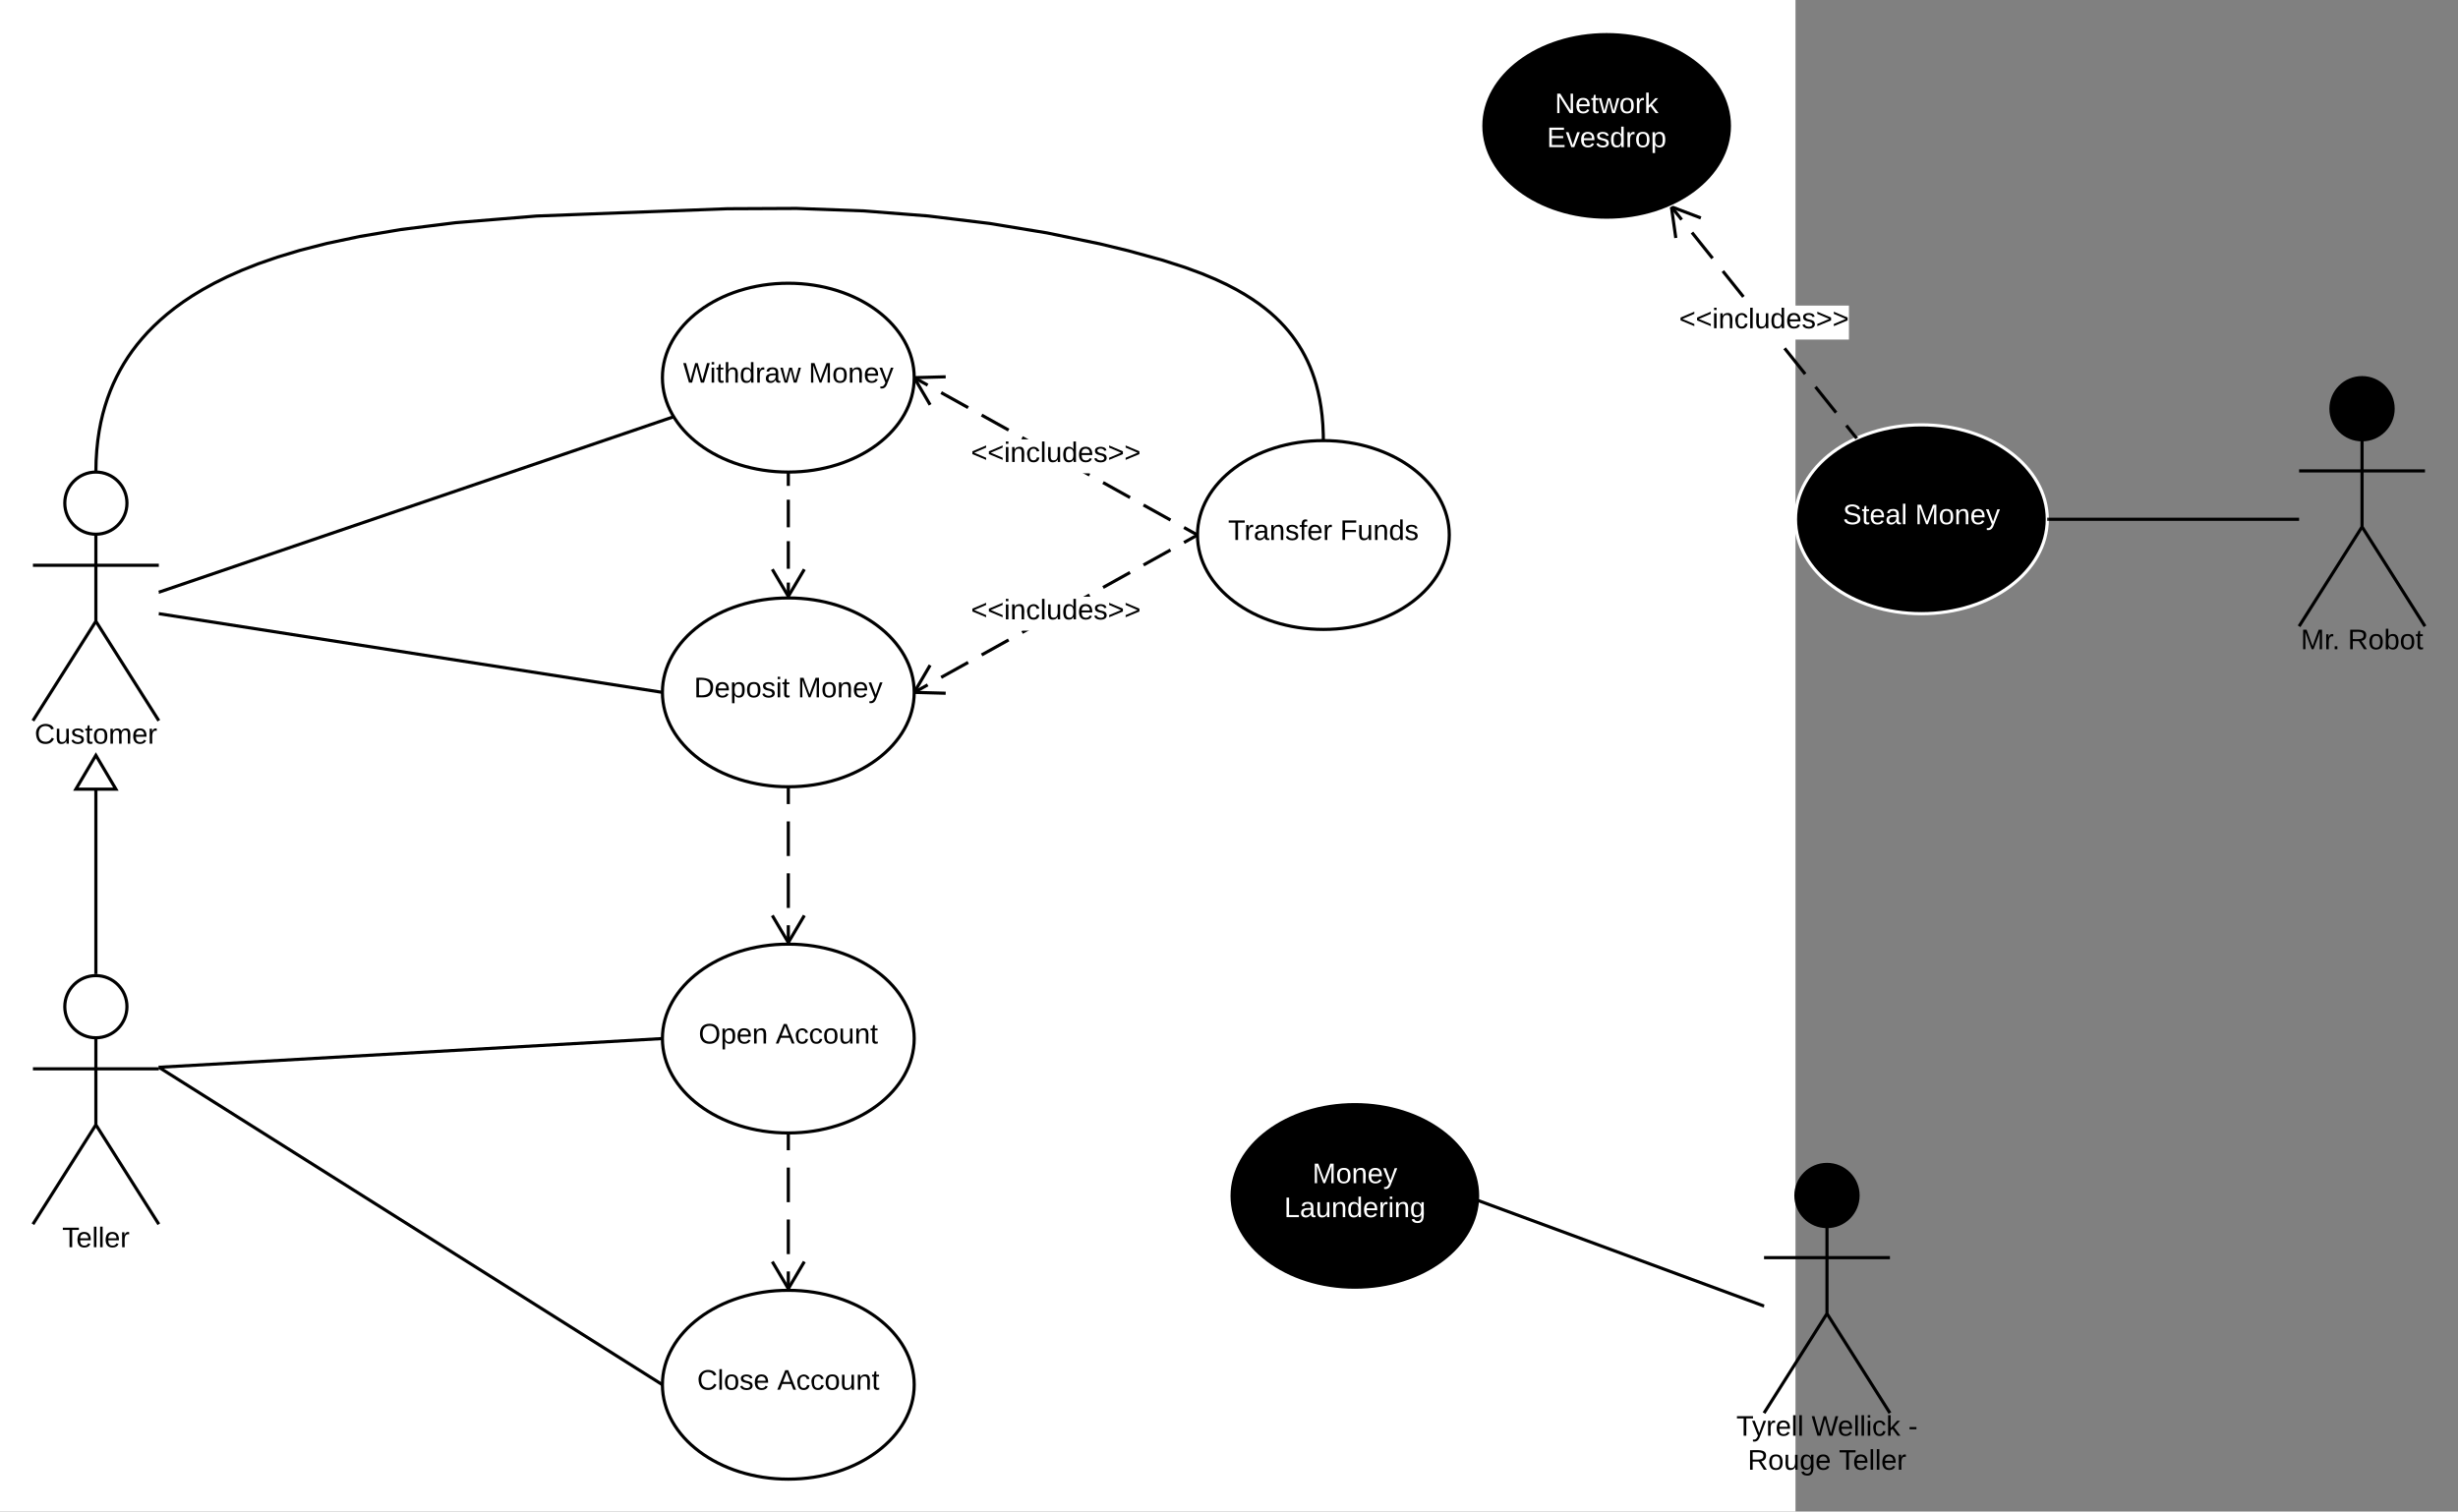 <svg xmlns="http://www.w3.org/2000/svg" xmlns:xlink="http://www.w3.org/1999/xlink" width="1561.9" height="960.6"><rect width="100%" height="100%" fill="#808080" stroke="none"/><g transform="translate(-219.075 -180)"><path d="M0 0h1360v1760H0z" fill="#fff"/><path d="M299.75 499.75c0 10.9-8.84 19.75-19.75 19.75-10.9 0-19.75-8.84-19.75-19.75 0-10.9 8.84-19.75 19.75-19.75 10.9 0 19.75 8.84 19.75 19.75z" stroke="#000" stroke-width="2" fill="#fff"/><path d="M240 480h80v158h-80z" fill="none"/><path d="M280 519.5v55.3l40 63.2m-40-63.2L240 638m0-98.75h80" stroke="#000" stroke-width="2" fill="none"/><use xlink:href="#a" transform="matrix(1,0,0,1,160,638) translate(81.075 14.6)"/><path d="M299.75 819.75c0 10.9-8.84 19.75-19.75 19.75-10.9 0-19.75-8.84-19.75-19.75 0-10.9 8.84-19.75 19.75-19.75 10.9 0 19.75 8.84 19.75 19.75z" stroke="#000" stroke-width="2" fill="#fff"/><path d="M240 800h80v158h-80z" fill="none"/><path d="M280 839.5v55.3l40 63.2m-40-63.2L240 958m0-98.75h80" stroke="#000" stroke-width="2" fill="none"/><use xlink:href="#b" transform="matrix(1,0,0,1,160,958) translate(98.6 14.6)"/><path d="M280 799V660" stroke="#000" stroke-width="2" fill="none"/><path d="M281 800h-2v-1h2z"/><path d="M292.73 681.52h-25.46L280 660z" fill="#fff"/><path d="M294.48 682.52h-28.96L280 658.04zm-25.45-2h21.94L280 661.96z"/><path d="M800 420c0 33.14-35.82 60-80 60s-80-26.86-80-60 35.82-60 80-60 80 26.86 80 60z" stroke="#000" stroke-width="2" fill="#fff"/><use xlink:href="#c" transform="matrix(1,0,0,1,640,360) translate(13.13 63.15)"/><use xlink:href="#d" transform="matrix(1,0,0,1,640,360) translate(92.93 63.15)"/><path d="M800 620c0 33.14-35.82 60-80 60s-80-26.86-80-60 35.82-60 80-60 80 26.86 80 60z" stroke="#000" stroke-width="2" fill="#fff"/><use xlink:href="#e" transform="matrix(1,0,0,1,640,560) translate(20.08 63.15)"/><use xlink:href="#d" transform="matrix(1,0,0,1,640,560) translate(85.98 63.15)"/><path d="M800 840c0 33.14-35.82 60-80 60s-80-26.86-80-60 35.82-60 80-60 80 26.86 80 60z" stroke="#000" stroke-width="2" fill="#fff"/><use xlink:href="#f" transform="matrix(1,0,0,1,640,780) translate(23.005 63.15)"/><use xlink:href="#g" transform="matrix(1,0,0,1,640,780) translate(72.005 63.15)"/><path d="M800 1060c0 33.14-35.82 60-80 60s-80-26.86-80-60 35.82-60 80-60 80 26.86 80 60z" stroke="#000" stroke-width="2" fill="#fff"/><use xlink:href="#h" transform="matrix(1,0,0,1,640,1000) translate(22.055 63.15)"/><use xlink:href="#g" transform="matrix(1,0,0,1,640,1000) translate(72.955 63.15)"/><path d="M1140 520c0 33.14-35.82 60-80 60s-80-26.86-80-60 35.82-60 80-60 80 26.86 80 60z" stroke="#000" stroke-width="2" fill="#fff"/><use xlink:href="#i" transform="matrix(1,0,0,1,980,460) translate(19.43 63.15)"/><use xlink:href="#j" transform="matrix(1,0,0,1,980,460) translate(90.63 63.15)"/><path d="M320 556.36l327.18-111.53" stroke="#000" stroke-width="2" fill="none"/><path d="M320.32 557.3l-.32.12v-1.06zM647.7 445.7l-.2.07-.32-.94z"/><path d="M320 570l320 50" stroke="#000" stroke-width="2" fill="none"/><path d="M320.15 569l-.15 1v-1zM640 620.38l.03.64-.18-.03.15-1z"/><path d="M320 858.25L640 840" stroke="#000" stroke-width="2" fill="none"/><path d="M320.06 859.25H320v-1zM640 840l-.06-1h.1z"/><path d="M320 858.25L640 1060" stroke="#000" stroke-width="2" fill="none"/><path d="M320.53 857.4l-.53.85v-1.18zM640 1060.38l.03.82-.56-.35.53-.85z"/><path d="M280 480l.15-7.16.42-6.67.65-6.26.87-5.9 1.06-5.6 1.25-5.3 1.43-5.1 1.58-4.86 1.75-4.7 1.9-4.53 2.08-4.38 2.24-4.28 2.4-4.18 2.6-4.1 2.8-4.02 3-3.96 3.26-3.92 3.5-3.9 3.8-3.86 4.1-3.85 4.46-3.86 4.87-3.88 5.35-3.88 5.9-3.92 6.53-3.95 7.28-4 8.17-4.05 9.26-4.12 10.57-4.18 12.22-4.24 14.3-4.32 17.07-4.37 20.8-4.4 26.2-4.42 34.76-4.35 51.48-4.24 121.28-4.63 43.94-.2 42.67 1.57 41 3.24L847.9 322l36.45 6 33.58 6.95 18.07 4.38 21.96 6.06 14.18 4.56 10.68 3.94 8.6 3.6 7.17 3.36 6.14 3.2 5.36 3.1 4.75 3 4.25 2.93 3.83 2.9 3.5 2.87 3.2 2.87 2.93 2.88 2.73 2.9 2.52 2.9 2.36 2.98 2.2 3.02 2.06 3.1 1.93 3.17 1.8 3.28 1.7 3.4 1.58 3.53 1.47 3.72 1.36 3.88 1.25 4.1 1.12 4.37 1 4.65.85 5 .68 5.4.5 5.87.28 6.42.04 3.68" stroke="#000" stroke-width="2" fill="none"/><path d="M280.1 480H279v-.05zM1061 460.03l-1-.03 1-.05z"/><path d="M980 520L800 620" fill="none"/><path d="M980 520l-8.57 4.76m-8.57 4.76l-17.15 9.53m-8.56 4.76L920 553.34m-8.57 4.77l-17.14 9.52m-8.6 4.76l-17.13 9.52m-8.57 4.77l-17.14 9.52m-8.57 4.75l-17.16 9.53m-8.57 4.76L800 620" stroke="#000" stroke-width="2" fill="none"/><path d="M980 520l-.5-.87.54-.3zM810.97 603.25l-9.25 15.8 18.3.5-.05 2-20-.55.03-1v-.38l-.06-1.5 9.3-15.9z"/><path fill="#fff" d="M836.05 559.2h107.9v21.6h-107.9z"/><use xlink:href="#k" transform="matrix(1,0,0,1,836.05,559.2) translate(0 14.4)"/><path d="M980 520L800 420" fill="none"/><path d="M980 520l-8.57-4.76m-8.57-4.76l-17.15-9.53m-8.56-4.76L920 486.66m-8.57-4.77l-17.14-9.52m-8.6-4.76l-17.13-9.52m-8.57-4.77l-17.14-9.52m-8.57-4.75l-17.16-9.53m-8.57-4.76L800 420" stroke="#000" stroke-width="2" fill="none"/><path d="M980 520.38l.03.78-.52-.3.5-.86zM820.02 420.46l-18.3.5 9.25 15.8-1.73 1-9.3-15.88.06-1.88v-.38l-.03-.62 20-.54z"/><path fill="#fff" d="M836.05 459.2h107.9v21.6h-107.9z"/><use xlink:href="#k" transform="matrix(1,0,0,1,836.05,459.2) translate(0 14.4)"/><path d="M720 680v99" fill="none"/><path d="M720 680v11m0 11v22m0 11v22m0 11v11" stroke="#000" stroke-width="2" fill="none"/><path d="M720 680h-1v-.03zm1 0h-1 1zM731.04 762.3L720.56 780 720 780h-.57l-10.47-17.7 1.72-1.02 9.32 15.76 9.32-15.76z"/><path d="M720 900v99" fill="none"/><path d="M720 900v11m0 11v22m0 11v22m0 11v11" stroke="#000" stroke-width="2" fill="none"/><path d="M720 900h-1v-.03zm1 0h-1 1zM731.04 982.3L720.56 1000l-.56-.02h-.57l-10.47-17.7 1.72-1.02 9.32 15.76 9.32-15.76z"/><path d="M720 480v79" fill="none"/><path d="M720 480v8.78m0 8.78v17.55m0 8.8v17.54m0 8.78V559" stroke="#000" stroke-width="2" fill="none"/><path d="M720 480h-1v-.03zm1 0h-1 1zM731.04 542.3L720.56 560 720 560h-.57l-10.47-17.7 1.72-1.02 9.32 15.76 9.32-15.76z"/><path d="M1739.75 439.75c0 10.9-8.84 19.75-19.75 19.75-10.9 0-19.75-8.84-19.75-19.75 0-10.9 8.84-19.75 19.75-19.75 10.9 0 19.75 8.84 19.75 19.75z" stroke="#000" stroke-width="2"/><path d="M1680 420h80v158h-80z" fill="none"/><path d="M1720 459.5v55.3l40 63.2m-40-63.2l-40 63.2m0-98.75h80" stroke="#000" stroke-width="2" fill="none"/><use xlink:href="#l" transform="matrix(1,0,0,1,1600,578) translate(81.075 14.6)"/><use xlink:href="#m" transform="matrix(1,0,0,1,1600,578) translate(110.975 14.6)"/><path d="M1520 510c0 33.14-35.82 60-80 60s-80-26.86-80-60 35.82-60 80-60 80 26.86 80 60z" stroke="#fff" stroke-width="2"/><use xlink:href="#n" transform="matrix(1,0,0,1,1360,450) translate(30.055 63.15)"/><use xlink:href="#o" transform="matrix(1,0,0,1,1360,450) translate(76.005 63.15)"/><path d="M1680 510h-159" stroke="#000" stroke-width="2" fill="none"/><path d="M1521 511h-1.03l.03-1v-.38l-.03-.62h1.03z"/><path d="M1320 260c0 33.14-35.82 60-80 60s-80-26.86-80-60 35.82-60 80-60 80 26.86 80 60z" stroke="#fff" stroke-width="2"/><use xlink:href="#p" transform="matrix(1,0,0,1,1160,200) translate(47.08 51.9)"/><use xlink:href="#q" transform="matrix(1,0,0,1,1160,200) translate(42.03 73.5)"/><path d="M1398.86 458.57l-117.72-147.14" fill="none"/><path d="M1398.86 458.57l-6.54-8.17m-6.54-8.18l-13.08-16.35m-6.54-8.17l-13.08-16.35m-6.54-8.18l-13.08-16.34m-6.54-8.18l-13.08-16.35m-6.54-8.17l-13.08-16.35m-6.54-8.18l-6.54-8.17" stroke="#000" stroke-width="2" fill="none"/><path d="M1399.8 458.16l-.94.4.78-.6zM1300.2 317.57l-.7 1.87-17.13-6.48 2.56 18.13-1.98.27-2.76-19.53 2.25-1z"/><path fill="#fff" d="M1286.05 374.2h107.9v21.6h-107.9z"/><use xlink:href="#r" transform="matrix(1,0,0,1,1286.05,374.2) translate(0 14.4)"/><path d="M1399.75 939.75c0 10.9-8.84 19.75-19.75 19.75-10.9 0-19.75-8.84-19.75-19.75 0-10.9 8.84-19.75 19.75-19.75 10.9 0 19.75 8.84 19.75 19.75z" stroke="#000" stroke-width="2"/><path d="M1340 920h80v158h-80z" fill="none"/><path d="M1380 959.5v55.3l40 63.2m-40-63.2l-40 63.2m0-98.75h80" stroke="#000" stroke-width="2" fill="none"/><g><use xlink:href="#s" transform="matrix(1,0,0,1,1260,1078) translate(62.4 14.4)"/><use xlink:href="#t" transform="matrix(1,0,0,1,1260,1078) translate(110.2 14.4)"/><use xlink:href="#u" transform="matrix(1,0,0,1,1260,1078) translate(171.65 14.4)"/><use xlink:href="#v" transform="matrix(1,0,0,1,1260,1078) translate(69.625 36)"/><use xlink:href="#w" transform="matrix(1,0,0,1,1260,1078) translate(127.575 36)"/></g><path d="M1160 940c0 33.14-35.82 60-80 60s-80-26.86-80-60 35.82-60 80-60 80 26.86 80 60z" stroke="#fff" stroke-width="2"/><g><use xlink:href="#x" transform="matrix(1,0,0,1,1000,880) translate(53.03 51.9)"/><use xlink:href="#y" transform="matrix(1,0,0,1,1000,880) translate(35.055 73.5)"/></g><path d="M1340 1010l-211.33-78" stroke="#000" stroke-width="2" fill="none"/><path d="M1340 1011.07l-.35-.13.35-.94z"/><path d="M1128.67 932l-2.82-1.04" stroke="#000" stroke-width="2" fill="none"/><defs><path d="M212-179c-10-28-35-45-73-45-59 0-87 40-87 99 0 60 29 101 89 101 43 0 62-24 78-52l27 14C228-24 195 4 139 4 59 4 22-46 18-125c-6-104 99-153 187-111 19 9 31 26 39 46" id="z"/><path d="M84 4C-5 8 30-112 23-190h32v120c0 31 7 50 39 49 72-2 45-101 50-169h31l1 190h-30c-1-10 1-25-2-33-11 22-28 36-60 37" id="A"/><path d="M135-143c-3-34-86-38-87 0 15 53 115 12 119 90S17 21 10-45l28-5c4 36 97 45 98 0-10-56-113-15-118-90-4-57 82-63 122-42 12 7 21 19 24 35" id="B"/><path d="M59-47c-2 24 18 29 38 22v24C64 9 27 4 27-40v-127H5v-23h24l9-43h21v43h35v23H59v120" id="C"/><path d="M100-194c62-1 85 37 85 99 1 63-27 99-86 99S16-35 15-95c0-66 28-99 85-99zM99-20c44 1 53-31 53-75 0-43-8-75-51-75s-53 32-53 75 10 74 51 75" id="D"/><path d="M210-169c-67 3-38 105-44 169h-31v-121c0-29-5-50-35-48C34-165 62-65 56 0H25l-1-190h30c1 10-1 24 2 32 10-44 99-50 107 0 11-21 27-35 58-36 85-2 47 119 55 194h-31v-121c0-29-5-49-35-48" id="E"/><path d="M100-194c63 0 86 42 84 106H49c0 40 14 67 53 68 26 1 43-12 49-29l28 8c-11 28-37 45-77 45C44 4 14-33 15-96c1-61 26-98 85-98zm52 81c6-60-76-77-97-28-3 7-6 17-6 28h103" id="F"/><path d="M114-163C36-179 61-72 57 0H25l-1-190h30c1 12-1 29 2 39 6-27 23-49 58-41v29" id="G"/><g id="a"><use transform="matrix(0.05,0,0,0.05,0,0)" xlink:href="#z"/><use transform="matrix(0.05,0,0,0.05,12.95,0)" xlink:href="#A"/><use transform="matrix(0.05,0,0,0.05,22.95,0)" xlink:href="#B"/><use transform="matrix(0.05,0,0,0.05,31.95,0)" xlink:href="#C"/><use transform="matrix(0.05,0,0,0.05,36.95,0)" xlink:href="#D"/><use transform="matrix(0.05,0,0,0.05,46.95,0)" xlink:href="#E"/><use transform="matrix(0.05,0,0,0.05,61.9,0)" xlink:href="#F"/><use transform="matrix(0.05,0,0,0.05,71.9,0)" xlink:href="#G"/></g><path d="M127-220V0H93v-220H8v-28h204v28h-85" id="H"/><path d="M24 0v-261h32V0H24" id="I"/><g id="b"><use transform="matrix(0.05,0,0,0.05,0,0)" xlink:href="#H"/><use transform="matrix(0.05,0,0,0.05,8.95,0)" xlink:href="#F"/><use transform="matrix(0.05,0,0,0.05,18.95,0)" xlink:href="#I"/><use transform="matrix(0.05,0,0,0.05,22.9,0)" xlink:href="#I"/><use transform="matrix(0.05,0,0,0.05,26.85,0)" xlink:href="#F"/><use transform="matrix(0.05,0,0,0.05,36.85,0)" xlink:href="#G"/></g><path d="M266 0h-40l-56-210L115 0H75L2-248h35L96-30l15-64 43-154h32l59 218 59-218h35" id="J"/><path d="M24-231v-30h32v30H24zM24 0v-190h32V0H24" id="K"/><path d="M106-169C34-169 62-67 57 0H25v-261h32l-1 103c12-21 28-36 61-36 89 0 53 116 60 194h-32v-121c2-32-8-49-39-48" id="L"/><path d="M85-194c31 0 48 13 60 33l-1-100h32l1 261h-30c-2-10 0-23-3-31C134-8 116 4 85 4 32 4 16-35 15-94c0-66 23-100 70-100zm9 24c-40 0-46 34-46 75 0 40 6 74 45 74 42 0 51-32 51-76 0-42-9-74-50-73" id="M"/><path d="M141-36C126-15 110 5 73 4 37 3 15-17 15-53c-1-64 63-63 125-63 3-35-9-54-41-54-24 1-41 7-42 31l-33-3c5-37 33-52 76-52 45 0 72 20 72 64v82c-1 20 7 32 28 27v20c-31 9-61-2-59-35zM48-53c0 20 12 33 32 33 41-3 63-29 60-74-43 2-92-5-92 41" id="N"/><path d="M206 0h-36l-40-164L89 0H53L-1-190h32L70-26l43-164h34l41 164 42-164h31" id="O"/><g id="c"><use transform="matrix(0.05,0,0,0.05,0,0)" xlink:href="#J"/><use transform="matrix(0.05,0,0,0.05,16.95,0)" xlink:href="#K"/><use transform="matrix(0.05,0,0,0.05,20.9,0)" xlink:href="#C"/><use transform="matrix(0.05,0,0,0.05,25.9,0)" xlink:href="#L"/><use transform="matrix(0.05,0,0,0.05,35.9,0)" xlink:href="#M"/><use transform="matrix(0.05,0,0,0.05,45.9,0)" xlink:href="#G"/><use transform="matrix(0.05,0,0,0.05,51.85,0)" xlink:href="#N"/><use transform="matrix(0.05,0,0,0.05,61.85,0)" xlink:href="#O"/></g><path d="M240 0l2-218c-23 76-54 145-80 218h-23L58-218 59 0H30v-248h44l77 211c21-75 51-140 76-211h43V0h-30" id="P"/><path d="M117-194c89-4 53 116 60 194h-32v-121c0-31-8-49-39-48C34-167 62-67 57 0H25l-1-190h30c1 10-1 24 2 32 11-22 29-35 61-36" id="Q"/><path d="M179-190L93 31C79 59 56 82 12 73V49c39 6 53-20 64-50L1-190h34L92-34l54-156h33" id="R"/><g id="d"><use transform="matrix(0.05,0,0,0.05,0,0)" xlink:href="#P"/><use transform="matrix(0.05,0,0,0.05,14.95,0)" xlink:href="#D"/><use transform="matrix(0.05,0,0,0.05,24.95,0)" xlink:href="#Q"/><use transform="matrix(0.05,0,0,0.05,34.95,0)" xlink:href="#F"/><use transform="matrix(0.05,0,0,0.05,44.95,0)" xlink:href="#R"/></g><path d="M30-248c118-7 216 8 213 122C240-48 200 0 122 0H30v-248zM63-27c89 8 146-16 146-99s-60-101-146-95v194" id="S"/><path d="M115-194c55 1 70 41 70 98S169 2 115 4C84 4 66-9 55-30l1 105H24l-1-265h31l2 30c10-21 28-34 59-34zm-8 174c40 0 45-34 45-75s-6-73-45-74c-42 0-51 32-51 76 0 43 10 73 51 73" id="T"/><g id="e"><use transform="matrix(0.05,0,0,0.05,0,0)" xlink:href="#S"/><use transform="matrix(0.05,0,0,0.05,12.95,0)" xlink:href="#F"/><use transform="matrix(0.05,0,0,0.05,22.95,0)" xlink:href="#T"/><use transform="matrix(0.05,0,0,0.05,32.95,0)" xlink:href="#D"/><use transform="matrix(0.05,0,0,0.05,42.95,0)" xlink:href="#B"/><use transform="matrix(0.05,0,0,0.05,51.95,0)" xlink:href="#K"/><use transform="matrix(0.05,0,0,0.05,55.9,0)" xlink:href="#C"/></g><path d="M140-251c81 0 123 46 123 126C263-46 219 4 140 4 59 4 17-45 17-125s42-126 123-126zm0 227c63 0 89-41 89-101s-29-99-89-99c-61 0-89 39-89 99S79-25 140-24" id="U"/><g id="f"><use transform="matrix(0.05,0,0,0.05,0,0)" xlink:href="#U"/><use transform="matrix(0.05,0,0,0.05,14,0)" xlink:href="#T"/><use transform="matrix(0.05,0,0,0.05,24,0)" xlink:href="#F"/><use transform="matrix(0.05,0,0,0.05,34,0)" xlink:href="#Q"/></g><path d="M205 0l-28-72H64L36 0H1l101-248h38L239 0h-34zm-38-99l-47-123c-12 45-31 82-46 123h93" id="V"/><path d="M96-169c-40 0-48 33-48 73s9 75 48 75c24 0 41-14 43-38l32 2c-6 37-31 61-74 61-59 0-76-41-82-99-10-93 101-131 147-64 4 7 5 14 7 22l-32 3c-4-21-16-35-41-35" id="W"/><g id="g"><use transform="matrix(0.05,0,0,0.05,0,0)" xlink:href="#V"/><use transform="matrix(0.05,0,0,0.05,12,0)" xlink:href="#W"/><use transform="matrix(0.05,0,0,0.05,21,0)" xlink:href="#W"/><use transform="matrix(0.05,0,0,0.05,30,0)" xlink:href="#D"/><use transform="matrix(0.05,0,0,0.05,40,0)" xlink:href="#A"/><use transform="matrix(0.05,0,0,0.05,50,0)" xlink:href="#Q"/><use transform="matrix(0.05,0,0,0.05,60,0)" xlink:href="#C"/></g><g id="h"><use transform="matrix(0.05,0,0,0.05,0,0)" xlink:href="#z"/><use transform="matrix(0.05,0,0,0.05,12.95,0)" xlink:href="#I"/><use transform="matrix(0.05,0,0,0.05,16.9,0)" xlink:href="#D"/><use transform="matrix(0.05,0,0,0.05,26.9,0)" xlink:href="#B"/><use transform="matrix(0.05,0,0,0.05,35.9,0)" xlink:href="#F"/></g><path d="M101-234c-31-9-42 10-38 44h38v23H63V0H32v-167H5v-23h27c-7-52 17-82 69-68v24" id="X"/><g id="i"><use transform="matrix(0.05,0,0,0.05,0,0)" xlink:href="#H"/><use transform="matrix(0.05,0,0,0.05,10.3,0)" xlink:href="#G"/><use transform="matrix(0.05,0,0,0.05,16.25,0)" xlink:href="#N"/><use transform="matrix(0.05,0,0,0.05,26.25,0)" xlink:href="#Q"/><use transform="matrix(0.05,0,0,0.05,36.25,0)" xlink:href="#B"/><use transform="matrix(0.05,0,0,0.05,45.25,0)" xlink:href="#X"/><use transform="matrix(0.05,0,0,0.05,50.25,0)" xlink:href="#F"/><use transform="matrix(0.05,0,0,0.05,60.25,0)" xlink:href="#G"/></g><path d="M63-220v92h138v28H63V0H30v-248h175v28H63" id="Y"/><g id="j"><use transform="matrix(0.05,0,0,0.05,0,0)" xlink:href="#Y"/><use transform="matrix(0.05,0,0,0.05,10.95,0)" xlink:href="#A"/><use transform="matrix(0.05,0,0,0.05,20.95,0)" xlink:href="#Q"/><use transform="matrix(0.05,0,0,0.05,30.95,0)" xlink:href="#M"/><use transform="matrix(0.05,0,0,0.05,40.95,0)" xlink:href="#B"/></g><path d="M18-100v-36l175-74v27L42-118l151 64v27" id="Z"/><path d="M18-27v-27l151-64-151-65v-27l175 74v36" id="aa"/><g id="k"><use transform="matrix(0.05,0,0,0.05,0,0)" xlink:href="#Z"/><use transform="matrix(0.05,0,0,0.05,10.5,0)" xlink:href="#Z"/><use transform="matrix(0.05,0,0,0.05,21,0)" xlink:href="#K"/><use transform="matrix(0.05,0,0,0.05,24.95,0)" xlink:href="#Q"/><use transform="matrix(0.05,0,0,0.05,34.95,0)" xlink:href="#W"/><use transform="matrix(0.05,0,0,0.05,43.95,0)" xlink:href="#I"/><use transform="matrix(0.05,0,0,0.05,47.9,0)" xlink:href="#A"/><use transform="matrix(0.05,0,0,0.05,57.9,0)" xlink:href="#M"/><use transform="matrix(0.05,0,0,0.05,67.9,0)" xlink:href="#F"/><use transform="matrix(0.05,0,0,0.05,77.9,0)" xlink:href="#B"/><use transform="matrix(0.05,0,0,0.05,86.9,0)" xlink:href="#aa"/><use transform="matrix(0.05,0,0,0.05,97.4,0)" xlink:href="#aa"/></g><path d="M33 0v-38h34V0H33" id="ab"/><g id="l"><use transform="matrix(0.05,0,0,0.05,0,0)" xlink:href="#P"/><use transform="matrix(0.05,0,0,0.05,14.95,0)" xlink:href="#G"/><use transform="matrix(0.05,0,0,0.05,19.9,0)" xlink:href="#ab"/></g><path d="M233-177c-1 41-23 64-60 70L243 0h-38l-65-103H63V0H30v-248c88 3 205-21 203 71zM63-129c60-2 137 13 137-47 0-61-80-42-137-45v92" id="ac"/><path d="M115-194c53 0 69 39 70 98 0 66-23 100-70 100C84 3 66-7 56-30L54 0H23l1-261h32v101c10-23 28-34 59-34zm-8 174c40 0 45-34 45-75 0-40-5-75-45-74-42 0-51 32-51 76 0 43 10 73 51 73" id="ad"/><g id="m"><use transform="matrix(0.05,0,0,0.05,0,0)" xlink:href="#ac"/><use transform="matrix(0.05,0,0,0.05,12.95,0)" xlink:href="#D"/><use transform="matrix(0.05,0,0,0.05,22.95,0)" xlink:href="#ad"/><use transform="matrix(0.05,0,0,0.05,32.95,0)" xlink:href="#D"/><use transform="matrix(0.05,0,0,0.05,42.95,0)" xlink:href="#C"/></g><path fill="#fff" d="M185-189c-5-48-123-54-124 2 14 75 158 14 163 119 3 78-121 87-175 55-17-10-28-26-33-46l33-7c5 56 141 63 141-1 0-78-155-14-162-118-5-82 145-84 179-34 5 7 8 16 11 25" id="ae"/><path fill="#fff" d="M59-47c-2 24 18 29 38 22v24C64 9 27 4 27-40v-127H5v-23h24l9-43h21v43h35v23H59v120" id="af"/><path fill="#fff" d="M100-194c63 0 86 42 84 106H49c0 40 14 67 53 68 26 1 43-12 49-29l28 8c-11 28-37 45-77 45C44 4 14-33 15-96c1-61 26-98 85-98zm52 81c6-60-76-77-97-28-3 7-6 17-6 28h103" id="ag"/><path fill="#fff" d="M141-36C126-15 110 5 73 4 37 3 15-17 15-53c-1-64 63-63 125-63 3-35-9-54-41-54-24 1-41 7-42 31l-33-3c5-37 33-52 76-52 45 0 72 20 72 64v82c-1 20 7 32 28 27v20c-31 9-61-2-59-35zM48-53c0 20 12 33 32 33 41-3 63-29 60-74-43 2-92-5-92 41" id="ah"/><path fill="#fff" d="M24 0v-261h32V0H24" id="ai"/><g id="n"><use transform="matrix(0.05,0,0,0.05,0,0)" xlink:href="#ae"/><use transform="matrix(0.05,0,0,0.05,12,0)" xlink:href="#af"/><use transform="matrix(0.05,0,0,0.05,17,0)" xlink:href="#ag"/><use transform="matrix(0.05,0,0,0.05,27,0)" xlink:href="#ah"/><use transform="matrix(0.05,0,0,0.05,37,0)" xlink:href="#ai"/></g><path fill="#fff" d="M240 0l2-218c-23 76-54 145-80 218h-23L58-218 59 0H30v-248h44l77 211c21-75 51-140 76-211h43V0h-30" id="aj"/><path fill="#fff" d="M100-194c62-1 85 37 85 99 1 63-27 99-86 99S16-35 15-95c0-66 28-99 85-99zM99-20c44 1 53-31 53-75 0-43-8-75-51-75s-53 32-53 75 10 74 51 75" id="ak"/><path fill="#fff" d="M117-194c89-4 53 116 60 194h-32v-121c0-31-8-49-39-48C34-167 62-67 57 0H25l-1-190h30c1 10-1 24 2 32 11-22 29-35 61-36" id="al"/><path fill="#fff" d="M179-190L93 31C79 59 56 82 12 73V49c39 6 53-20 64-50L1-190h34L92-34l54-156h33" id="am"/><g id="o"><use transform="matrix(0.05,0,0,0.05,0,0)" xlink:href="#aj"/><use transform="matrix(0.05,0,0,0.05,14.95,0)" xlink:href="#ak"/><use transform="matrix(0.05,0,0,0.05,24.95,0)" xlink:href="#al"/><use transform="matrix(0.05,0,0,0.05,34.95,0)" xlink:href="#ag"/><use transform="matrix(0.05,0,0,0.05,44.95,0)" xlink:href="#am"/></g><path fill="#fff" d="M190 0L58-211 59 0H30v-248h39L202-35l-2-213h31V0h-41" id="an"/><path fill="#fff" d="M206 0h-36l-40-164L89 0H53L-1-190h32L70-26l43-164h34l41 164 42-164h31" id="ao"/><path fill="#fff" d="M114-163C36-179 61-72 57 0H25l-1-190h30c1 12-1 29 2 39 6-27 23-49 58-41v29" id="ap"/><path fill="#fff" d="M143 0L79-87 56-68V0H24v-261h32v163l83-92h37l-77 82L181 0h-38" id="aq"/><g id="p"><use transform="matrix(0.05,0,0,0.05,0,0)" xlink:href="#an"/><use transform="matrix(0.05,0,0,0.05,12.95,0)" xlink:href="#ag"/><use transform="matrix(0.05,0,0,0.05,22.95,0)" xlink:href="#af"/><use transform="matrix(0.05,0,0,0.05,27.95,0)" xlink:href="#ao"/><use transform="matrix(0.05,0,0,0.05,40.9,0)" xlink:href="#ak"/><use transform="matrix(0.05,0,0,0.05,50.9,0)" xlink:href="#ap"/><use transform="matrix(0.05,0,0,0.05,56.85,0)" xlink:href="#aq"/></g><path fill="#fff" d="M30 0v-248h187v28H63v79h144v27H63v87h162V0H30" id="ar"/><path fill="#fff" d="M108 0H70L1-190h34L89-25l56-165h34" id="as"/><path fill="#fff" d="M135-143c-3-34-86-38-87 0 15 53 115 12 119 90S17 21 10-45l28-5c4 36 97 45 98 0-10-56-113-15-118-90-4-57 82-63 122-42 12 7 21 19 24 35" id="at"/><path fill="#fff" d="M85-194c31 0 48 13 60 33l-1-100h32l1 261h-30c-2-10 0-23-3-31C134-8 116 4 85 4 32 4 16-35 15-94c0-66 23-100 70-100zm9 24c-40 0-46 34-46 75 0 40 6 74 45 74 42 0 51-32 51-76 0-42-9-74-50-73" id="au"/><path fill="#fff" d="M115-194c55 1 70 41 70 98S169 2 115 4C84 4 66-9 55-30l1 105H24l-1-265h31l2 30c10-21 28-34 59-34zm-8 174c40 0 45-34 45-75s-6-73-45-74c-42 0-51 32-51 76 0 43 10 73 51 73" id="av"/><g id="q"><use transform="matrix(0.05,0,0,0.05,0,0)" xlink:href="#ar"/><use transform="matrix(0.05,0,0,0.05,12,0)" xlink:href="#as"/><use transform="matrix(0.05,0,0,0.05,21,0)" xlink:href="#ag"/><use transform="matrix(0.05,0,0,0.05,31,0)" xlink:href="#at"/><use transform="matrix(0.05,0,0,0.05,40,0)" xlink:href="#au"/><use transform="matrix(0.05,0,0,0.05,50,0)" xlink:href="#ap"/><use transform="matrix(0.05,0,0,0.05,55.95,0)" xlink:href="#ak"/><use transform="matrix(0.05,0,0,0.05,65.95,0)" xlink:href="#av"/></g><g id="r"><use transform="matrix(0.05,0,0,0.05,0,0)" xlink:href="#Z"/><use transform="matrix(0.05,0,0,0.05,10.5,0)" xlink:href="#Z"/><use transform="matrix(0.05,0,0,0.05,21,0)" xlink:href="#K"/><use transform="matrix(0.05,0,0,0.05,24.95,0)" xlink:href="#Q"/><use transform="matrix(0.05,0,0,0.05,34.95,0)" xlink:href="#W"/><use transform="matrix(0.05,0,0,0.05,43.95,0)" xlink:href="#I"/><use transform="matrix(0.05,0,0,0.05,47.9,0)" xlink:href="#A"/><use transform="matrix(0.05,0,0,0.05,57.9,0)" xlink:href="#M"/><use transform="matrix(0.05,0,0,0.05,67.9,0)" xlink:href="#F"/><use transform="matrix(0.05,0,0,0.05,77.9,0)" xlink:href="#B"/><use transform="matrix(0.05,0,0,0.05,86.9,0)" xlink:href="#aa"/><use transform="matrix(0.05,0,0,0.05,97.4,0)" xlink:href="#aa"/></g><g id="s"><use transform="matrix(0.05,0,0,0.05,0,0)" xlink:href="#H"/><use transform="matrix(0.05,0,0,0.05,9.95,0)" xlink:href="#R"/><use transform="matrix(0.05,0,0,0.05,18.95,0)" xlink:href="#G"/><use transform="matrix(0.05,0,0,0.05,24.9,0)" xlink:href="#F"/><use transform="matrix(0.05,0,0,0.05,34.9,0)" xlink:href="#I"/><use transform="matrix(0.05,0,0,0.05,38.85,0)" xlink:href="#I"/></g><path d="M143 0L79-87 56-68V0H24v-261h32v163l83-92h37l-77 82L181 0h-38" id="aw"/><g id="t"><use transform="matrix(0.05,0,0,0.05,0,0)" xlink:href="#J"/><use transform="matrix(0.05,0,0,0.05,16.6,0)" xlink:href="#F"/><use transform="matrix(0.05,0,0,0.05,26.6,0)" xlink:href="#I"/><use transform="matrix(0.05,0,0,0.05,30.55,0)" xlink:href="#I"/><use transform="matrix(0.05,0,0,0.05,34.5,0)" xlink:href="#K"/><use transform="matrix(0.05,0,0,0.05,38.45,0)" xlink:href="#W"/><use transform="matrix(0.05,0,0,0.05,47.45,0)" xlink:href="#aw"/></g><path d="M16-82v-28h88v28H16" id="ax"/><use transform="matrix(0.05,0,0,0.05,0,0)" xlink:href="#ax" id="u"/><path d="M177-190C167-65 218 103 67 71c-23-6-38-20-44-43l32-5c15 47 100 32 89-28v-30C133-14 115 1 83 1 29 1 15-40 15-95c0-56 16-97 71-98 29-1 48 16 59 35 1-10 0-23 2-32h30zM94-22c36 0 50-32 50-73 0-42-14-75-50-75-39 0-46 34-46 75s6 73 46 73" id="ay"/><g id="v"><use transform="matrix(0.05,0,0,0.05,0,0)" xlink:href="#ac"/><use transform="matrix(0.05,0,0,0.05,12.95,0)" xlink:href="#D"/><use transform="matrix(0.05,0,0,0.05,22.95,0)" xlink:href="#A"/><use transform="matrix(0.05,0,0,0.05,32.95,0)" xlink:href="#ay"/><use transform="matrix(0.05,0,0,0.05,42.95,0)" xlink:href="#F"/></g><g id="w"><use transform="matrix(0.05,0,0,0.05,0,0)" xlink:href="#H"/><use transform="matrix(0.05,0,0,0.05,8.95,0)" xlink:href="#F"/><use transform="matrix(0.05,0,0,0.05,18.95,0)" xlink:href="#I"/><use transform="matrix(0.05,0,0,0.05,22.9,0)" xlink:href="#I"/><use transform="matrix(0.05,0,0,0.05,26.85,0)" xlink:href="#F"/><use transform="matrix(0.05,0,0,0.05,36.85,0)" xlink:href="#G"/></g><g id="x"><use transform="matrix(0.05,0,0,0.05,0,0)" xlink:href="#aj"/><use transform="matrix(0.05,0,0,0.05,14.95,0)" xlink:href="#ak"/><use transform="matrix(0.05,0,0,0.05,24.95,0)" xlink:href="#al"/><use transform="matrix(0.05,0,0,0.05,34.95,0)" xlink:href="#ag"/><use transform="matrix(0.05,0,0,0.05,44.95,0)" xlink:href="#am"/></g><path fill="#fff" d="M30 0v-248h33v221h125V0H30" id="az"/><path fill="#fff" d="M84 4C-5 8 30-112 23-190h32v120c0 31 7 50 39 49 72-2 45-101 50-169h31l1 190h-30c-1-10 1-25-2-33-11 22-28 36-60 37" id="aA"/><path fill="#fff" d="M24-231v-30h32v30H24zM24 0v-190h32V0H24" id="aB"/><path fill="#fff" d="M177-190C167-65 218 103 67 71c-23-6-38-20-44-43l32-5c15 47 100 32 89-28v-30C133-14 115 1 83 1 29 1 15-40 15-95c0-56 16-97 71-98 29-1 48 16 59 35 1-10 0-23 2-32h30zM94-22c36 0 50-32 50-73 0-42-14-75-50-75-39 0-46 34-46 75s6 73 46 73" id="aC"/><g id="y"><use transform="matrix(0.05,0,0,0.05,0,0)" xlink:href="#az"/><use transform="matrix(0.05,0,0,0.05,10,0)" xlink:href="#ah"/><use transform="matrix(0.05,0,0,0.05,20,0)" xlink:href="#aA"/><use transform="matrix(0.05,0,0,0.05,30,0)" xlink:href="#al"/><use transform="matrix(0.05,0,0,0.05,40,0)" xlink:href="#au"/><use transform="matrix(0.05,0,0,0.05,50,0)" xlink:href="#ag"/><use transform="matrix(0.05,0,0,0.05,60,0)" xlink:href="#ap"/><use transform="matrix(0.05,0,0,0.05,65.95,0)" xlink:href="#aB"/><use transform="matrix(0.05,0,0,0.05,69.9,0)" xlink:href="#al"/><use transform="matrix(0.05,0,0,0.05,79.9,0)" xlink:href="#aC"/></g></defs></g></svg>
